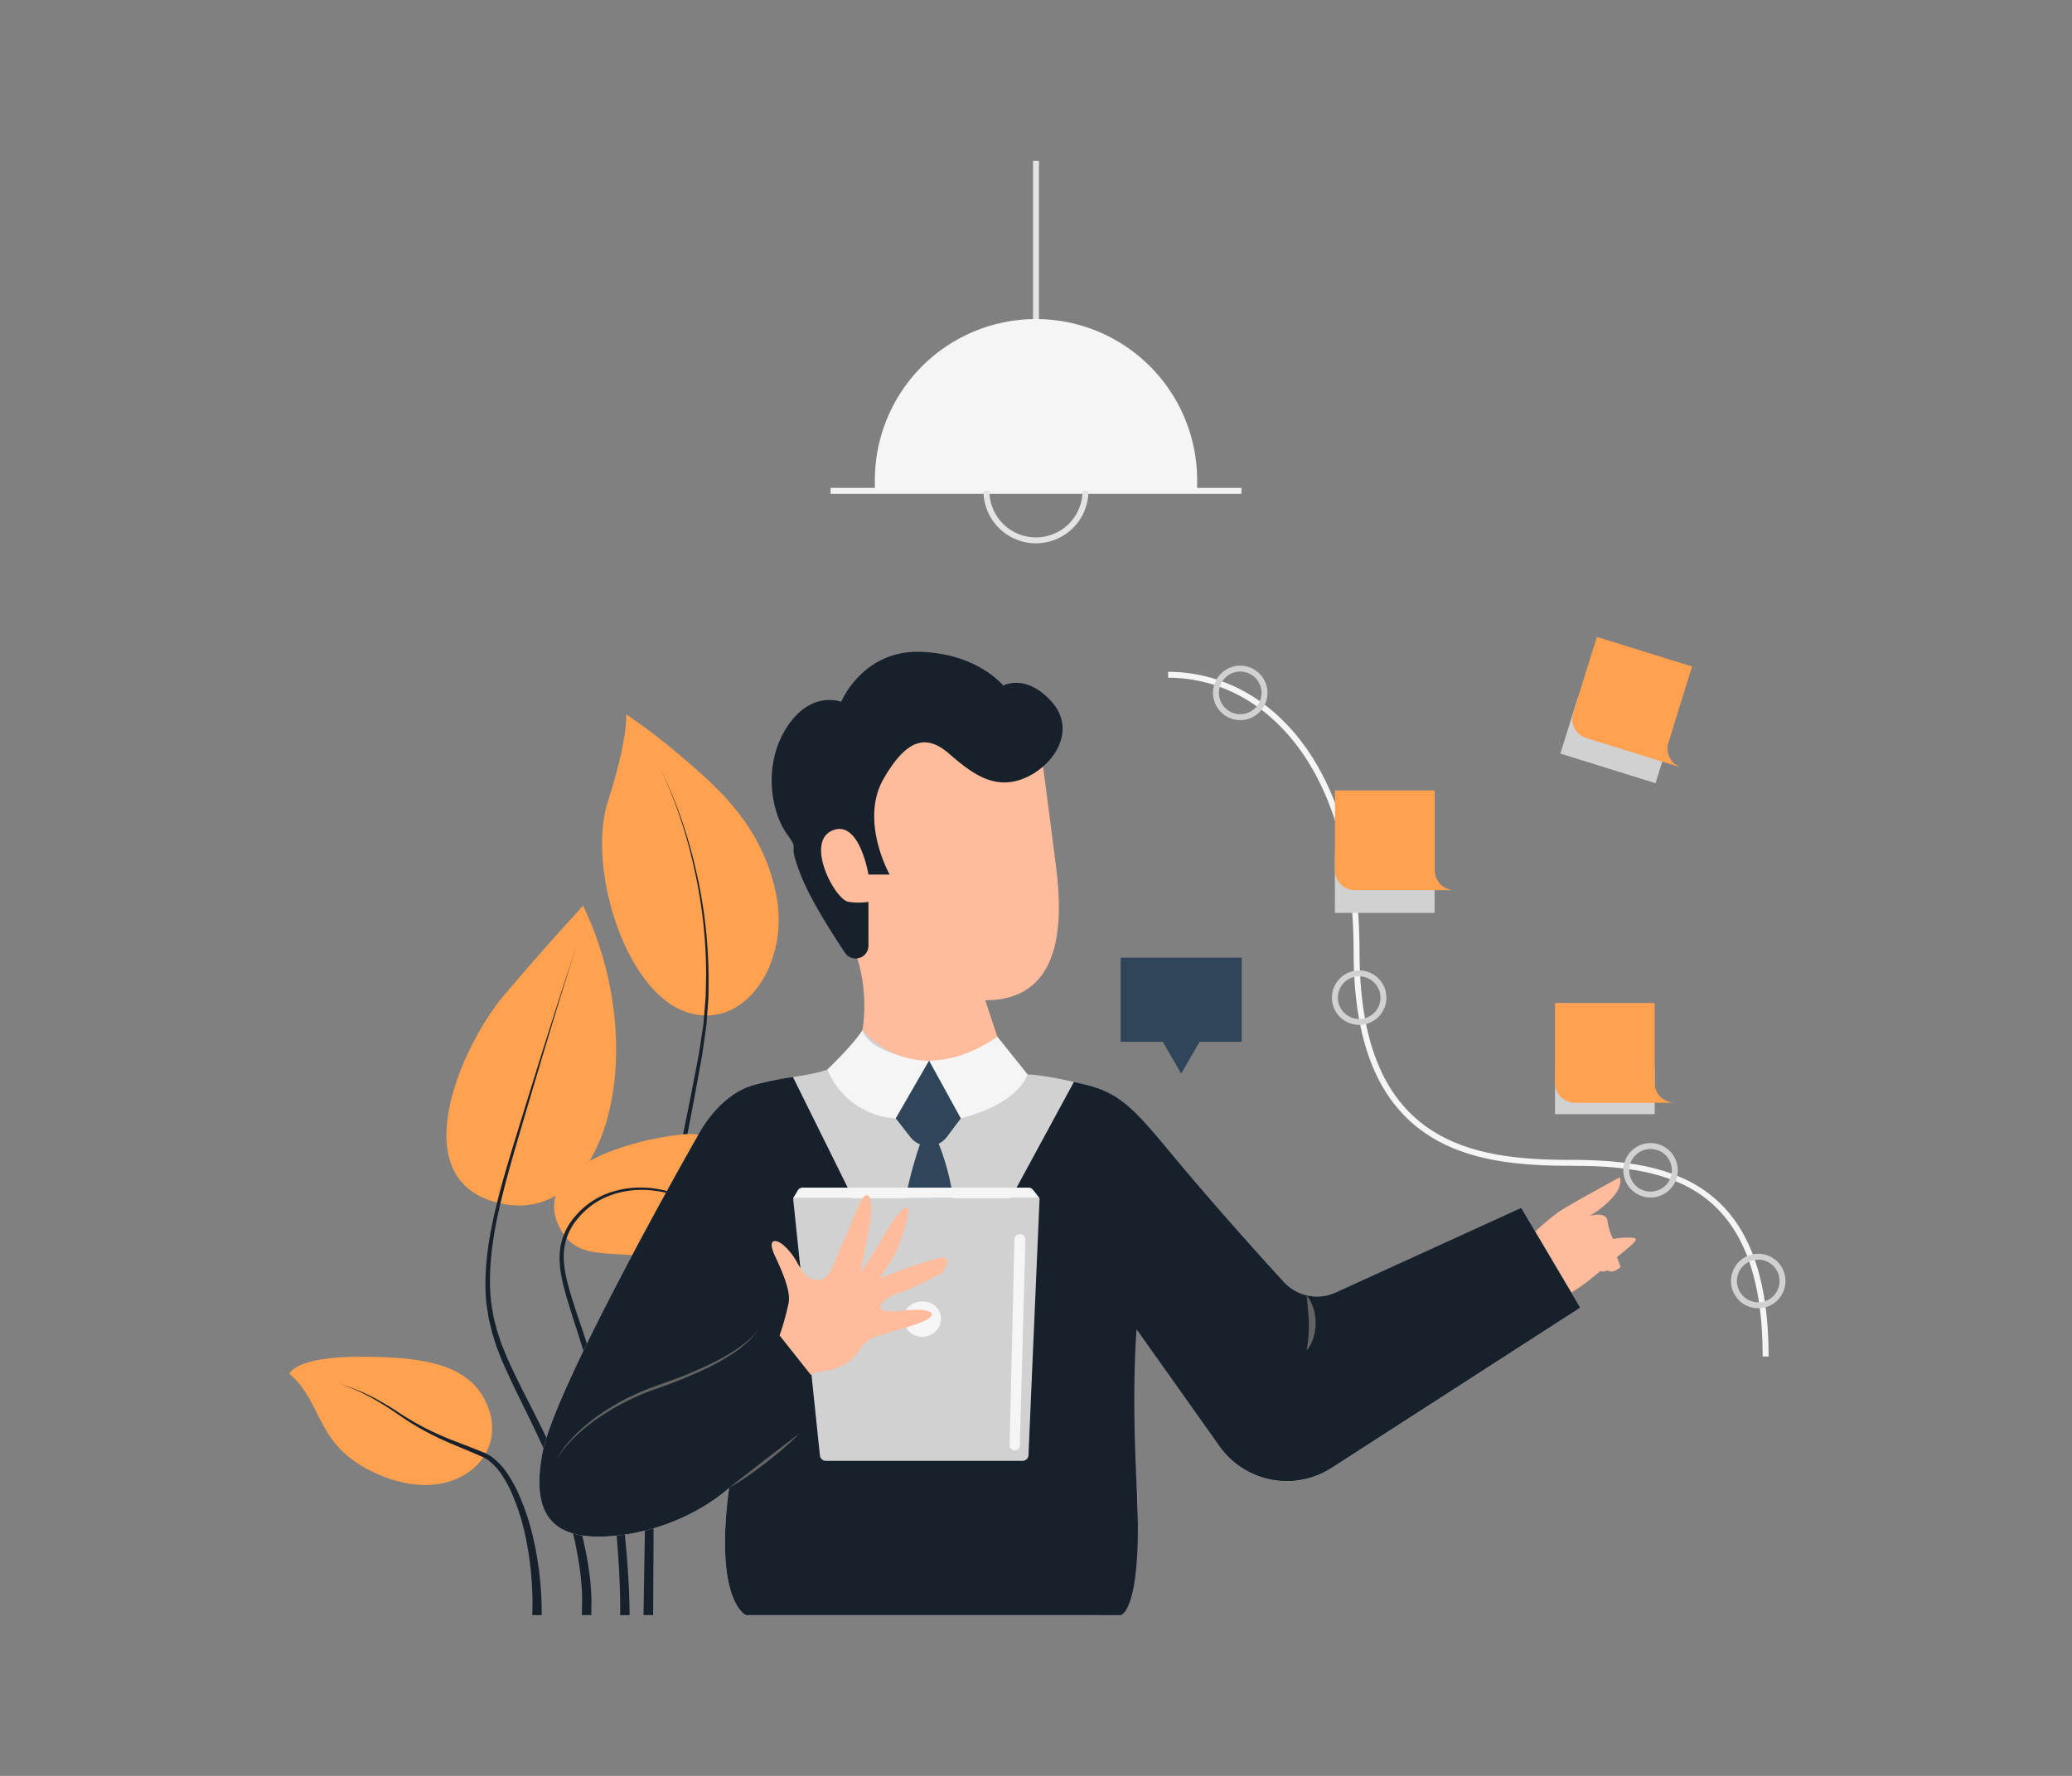 <svg id="Layer_1" data-name="Layer 1" xmlns="http://www.w3.org/2000/svg" viewBox="0 0 700 600"><rect x="0" y="0" width="700" height="600" fill="#808080" stroke="none"/><title>Corporate Illustrations Pack - Scene 5</title><path d="M597.5,458.32h-2c0-26.43-6.54-44.08-20-54C563,395.12,546,393.88,531.05,393.88c-17.27,0-35.19-1.32-49.28-10.85-16.47-11.12-24.47-31.27-24.47-61.59,0-63.87-31.47-92.47-62.66-92.47v-2c32.18,0,64.66,29.21,64.66,94.47,0,29.6,7.71,49.21,23.58,59.94,13.66,9.22,31.22,10.5,48.17,10.5C565.56,391.88,597.5,399.93,597.5,458.32Z" fill="#f5f5f5"/><path d="M557.62,404.6a9.2,9.2,0,1,1,9.2-9.2A9.21,9.21,0,0,1,557.62,404.6Zm0-16.4a7.2,7.2,0,1,0,7.2,7.2A7.21,7.21,0,0,0,557.62,388.2Z" fill="#d1d1d1"/><path d="M594,442a9.2,9.2,0,1,1,9.2-9.2A9.21,9.21,0,0,1,594,442Zm0-16.4a7.2,7.2,0,1,0,7.2,7.2A7.21,7.21,0,0,0,594,425.58Z" fill="#d1d1d1"/><rect x="450.98" y="288.69" width="33.68" height="19.74" fill="#d1d1d1"/><path d="M510.51,423.9s11.6-11.74,17.16-15.15,19.58-11,19.58-11,1.14,2.66-2.27,6.63a31.66,31.66,0,0,1-8,6.44s5.72-1.7,6.1,1.71A17.49,17.49,0,0,0,545,418.6a25.42,25.42,0,0,1,6.82-.38c3,.38-2.65,3.79-11.37,11.37S524.9,440.2,521.11,441,510.51,423.9,510.51,423.9Z" fill="#ffbc9d"/><path d="M545.35,422.43l2.17,5.59s-3.56,3.56-5.26,0S545.35,422.43,545.35,422.43Z" fill="#ffbc9d"/><path d="M542.54,422.43l2.17,5.59s-3.57,3.56-5.26,0S542.54,422.43,542.54,422.43Z" fill="#ffbc9d"/><path d="M211.52,241.3s.82,7.78-6.15,29.49,5.33,62.78,25.4,70.71,36-15.41,31.54-38.76-19.66-36.46-31.13-46.29A207.42,207.42,0,0,0,211.52,241.3Z" fill="#ffa14f"/><path d="M223,259.32a160.73,160.73,0,0,1,12,34.19,162.87,162.87,0,0,1,4.37,36l0,4.55c0,1.51,0,3-.15,4.54l-.33,4.54c-.13,1.51-.16,3-.42,4.53-.44,3-.83,6-1.3,9l-1.61,8.93c-2.18,11.9-4.55,23.77-6.78,35.65s-4.23,23.78-5.53,35.77-1.91,24-2.14,36.12c-.13,6-.11,12.08-.16,18.12l-.11,18.14-.18,36.27H217.4L218,509.4l.31-18.15c.11-6.05.16-12.09.36-18.15.36-12.11,1.1-24.24,2.55-36.28s3.56-24,5.94-35.86,4.86-23.69,7.17-35.56l1.71-8.91c.5-3,.92-5.95,1.38-8.93.28-1.48.32-3,.47-4.49l.37-4.51c.17-1.5.18-3,.21-4.51l.09-4.53a162.07,162.07,0,0,0-4-35.92A160.21,160.21,0,0,0,223,259.32Z" fill="#17212b"/><path d="M189.74,416c5.53,9.31,15,6.76,29.24,8.6s18.55,4.3,27.77,14.13,38.09,8.6,44.85,5.53c0,0-15.36-11.06-24-28.26s-20.36-34.2-36.6-32.77S177,394.49,189.74,416Z" fill="#ffa14f"/><path d="M265.61,430.74a50.09,50.09,0,0,1-11.67-7.34c-3.6-2.89-7-6-10.42-9.09-1.71-1.54-3.4-3.13-5.14-4.62a26,26,0,0,0-2.72-2.07l-1.44-.93c-.48-.31-1-.53-1.51-.81a34.92,34.92,0,0,0-13.06-3.74,31,31,0,0,0-13.41,1.71,25.18,25.18,0,0,0-10.91,7.7,19.55,19.55,0,0,0-4.87,12.2c-.14,4.48,1,8.95,2.29,13.33s2.84,8.73,4.29,13.11,2.85,8.79,4.11,13.24a270.35,270.35,0,0,1,6.08,27.06q2.42,13.67,3.82,27.47c.91,9.21,1.61,18.44,1.65,27.73h-3.18c.1-9.14-.47-18.32-1.24-27.47s-1.93-18.26-3.4-27.33A271.22,271.22,0,0,0,199.24,464c-1.19-4.43-2.51-8.83-3.9-13.21s-2.85-8.76-4.12-13.22-2.36-9.06-2.15-13.83a20.92,20.92,0,0,1,5.34-12.9,26.29,26.29,0,0,1,11.5-7.87,31.94,31.94,0,0,1,13.81-1.57,35.5,35.5,0,0,1,13.27,4c.51.28,1,.52,1.53.85l1.45,1a28.15,28.15,0,0,1,2.74,2.15c1.73,1.53,3.38,3.13,5.08,4.69,3.37,3.14,6.73,6.3,10.27,9.24A50.18,50.18,0,0,0,265.61,430.74Z" fill="#17212b"/><path d="M197,306s-12.91,13.91-27,30.61-35,63.39,0,70.15S220.33,354.56,197,306Z" fill="#ffa14f"/><path d="M194.52,320.44c-6,18.49-11.46,37.11-17,55.73-2.72,9.32-5.55,18.62-7.87,28s-4.13,19-4.11,28.58a65.83,65.83,0,0,0,.38,7.17c.14,1.19.39,2.37.57,3.55.11.58.19,1.18.32,1.76l.44,1.74.45,1.74a14.7,14.7,0,0,0,.5,1.72l1.15,3.4c.41,1.13.89,2.23,1.33,3.35l.69,1.67.75,1.64c4,8.77,8.73,17.29,12.87,26.11A177.25,177.25,0,0,1,195.45,514a134.75,134.75,0,0,1,3.2,14.36c.39,2.43.72,4.88.91,7.34a55.08,55.08,0,0,1,.21,7.53v2.43h-3.17l0-2.57V543a53.58,53.58,0,0,0-.11-7c-.15-2.37-.45-4.75-.79-7.12a128.65,128.65,0,0,0-2.94-14.09,174.67,174.67,0,0,0-9.9-27.12c-4-8.81-8.58-17.37-12.53-26.31l-.75-1.68-.67-1.71c-.44-1.15-.91-2.27-1.32-3.43L166.5,451a15.62,15.62,0,0,1-.49-1.78l-.44-1.8-.43-1.79c-.12-.6-.2-1.22-.3-1.83-.17-1.21-.41-2.43-.53-3.65a67.09,67.09,0,0,1-.3-7.36c.12-9.84,2.1-19.46,4.53-28.87s5.43-18.67,8.27-28C182.55,357.39,188.33,338.85,194.52,320.44Z" fill="#17212b"/><path d="M97.77,464.18c12.12,10.19,8.22,25.55,32,34.77s40.69-6.15,35.61-22.12-21.68-18.44-43.8-18.44S97.77,464.18,97.77,464.18Z" fill="#ffa14f"/><path d="M114.8,467.61a59.53,59.53,0,0,1,13.08,5.49c2.08,1.15,4.13,2.35,6.11,3.67s4,2.57,6,3.73a96.1,96.1,0,0,0,12.76,6.06l6.62,2.56,3.31,1.32a16.86,16.86,0,0,1,3.31,1.67,21.92,21.92,0,0,1,5.11,5.29,43.67,43.67,0,0,1,3.62,6.28,76.6,76.6,0,0,1,4.84,13.56A113,113,0,0,1,183,545.69h-3.17a110,110,0,0,0-2.59-27.88,74,74,0,0,0-4.33-13.29,42.06,42.06,0,0,0-3.29-6.1,20.07,20.07,0,0,0-4.56-5,14.56,14.56,0,0,0-3-1.6l-3.25-1.4-6.55-2.75a96.65,96.65,0,0,1-12.7-6.48c-2-1.22-4-2.58-5.95-3.92s-3.93-2.61-6-3.81A59.17,59.17,0,0,0,114.8,467.61Z" fill="#17212b"/><rect x="349" y="54.31" width="2" height="97.37" fill="#e3e3e3"/><rect x="280.6" y="164.83" width="138.8" height="2" fill="#f2f3f4"/><path d="M350,183.56a17.73,17.73,0,1,1,17.72-17.73A17.75,17.75,0,0,1,350,183.56Zm0-33.45a15.73,15.73,0,1,0,15.72,15.72A15.74,15.74,0,0,0,350,150.11Z" fill="#e3e3e3"/><path d="M404.44,165.83H295.56v-3.59A54.45,54.45,0,0,1,350,107.8h0a54.45,54.45,0,0,1,54.44,54.44Z" fill="#f5f5f5"/><path d="M513.93,408.15l20,33.67-84,54.13A27.88,27.88,0,0,1,412,488.66L384,449.2s-3.07,18.71,0,52.48-12.69,44-12.69,44H252s-10.81-4.61-5.69-43c0,0-13.3,12.79-35.82,15.86s-31.72-5.12-27.12-28.14S235.57,384,235.57,384s6.66-13.82,18.94-17.4,24.05-2.66,30.19-8.24,6.65-10.31,6.65-10.31l45.54,2.18L347.12,363s5.63,0,20,3.58,18.42,11.45,37.86,34.12c11.48,13.39,22.07,25.12,28.82,32.48a15.18,15.18,0,0,0,17.51,3.54Z" fill="#d1d1d1"/><path d="M533.88,441.81l-84,54.14A27.9,27.9,0,0,1,412,488.66L384,449.2s-1.77,18.62,0,52.48c2.24,42.73-5.36,44-5.36,44H252s-10.81-4.6-5.69-43c0,0-13.31,12.8-35.82,15.87s-31.72-5.12-27.12-28.15S235.57,384,235.57,384s6.65-13.81,18.93-17.39a106.17,106.17,0,0,1,13.44-2.73V364l45.67,92.23,49.2-90.69c1.33.3,2.74.64,4.26,1,14.33,3.58,18.42,11.45,37.87,34.12,11.48,13.39,22.07,25.11,28.81,32.47a15.19,15.19,0,0,0,17.52,3.55l62.65-28.59Z" fill="#17212b"/><path d="M313.61,379.11S304,401.19,304,423.41h19.3S324.61,398.47,313.61,379.11Z" fill="#2f4559"/><path d="M267.94,404.85h83.27l-3.75,86.8a2,2,0,0,1-2,1.91H279a2,2,0,0,1-2-1.79Z" fill="#d1d1d1"/><path d="M336.89,350.23,347.12,363s-2.56,9.76-22.51,14.84l-10.72-19.5A50.27,50.27,0,0,0,336.89,350.23Z" fill="#f5f5f5"/><path d="M291.35,348.05s1.6,8.22,22.54,10.31l-11.27,19.5a26.61,26.61,0,0,1-23.1-16.52S288.28,353,291.35,348.05Z" fill="#f5f5f5"/><path d="M302.62,377.86l5,6.38a7.76,7.76,0,0,0,12.31-.16l4.66-6.22-10.72-19.5Z" fill="#2f4559"/><path d="M187.73,493.56a36.68,36.68,0,0,1,6.19-8.32,58.83,58.83,0,0,1,7.9-6.79,79.52,79.52,0,0,1,18.4-9.69c3.26-1.24,6.53-2.27,9.74-3.55,1.6-.62,3.21-1.26,4.78-2,.79-.34,1.59-.67,2.37-1l2.34-1.1a74.25,74.25,0,0,0,9-5,42.67,42.67,0,0,0,4.13-3.09A16.06,16.06,0,0,0,256,449.2a14.87,14.87,0,0,1-3.24,4,40.85,40.85,0,0,1-4,3.3,74.12,74.12,0,0,1-9,5.3,160.89,160.89,0,0,1-19.24,7.83,83.84,83.84,0,0,0-18.32,9.38,61.64,61.64,0,0,0-8,6.51A39.18,39.18,0,0,0,187.73,493.56Z" fill="#636363"/><path d="M441.43,437.7a12.41,12.41,0,0,1,2.3,4.37,16.92,16.92,0,0,1,.73,4.91,15.58,15.58,0,0,1-.72,4.93,12.29,12.29,0,0,1-2.31,4.36c.21-1.65.52-3.16.61-4.7a40.92,40.92,0,0,0,.13-4.56c0-1.51-.15-3-.28-4.57Z" fill="#636363"/><path d="M291.35,348.05s3.07-15.73-4.1-30.06-26.09-35.3-12.28-51.17,25.08-32.23,50.66-27.12,25.58,10.75,25.58,10.75,3.07,22.45,5.63,42.95,1,44.55-24,44.55l4.1,12.28S311.81,369.91,291.35,348.05Z" fill="#ffbc9d"/><path d="M267.94,404.85l1.53-2.6a2,2,0,0,1,1.73-1h76.22A2,2,0,0,1,349,402l2.21,2.82Z" fill="#f5f5f5"/><path d="M293.39,319.55V304.69a21.26,21.26,0,0,1-6.65,0c-4.6-.51-14.84-20-5.63-24.05s12.28,14.84,12.28,14.84h7.17s-10.24-18.16-2.05-32.36,14.84-14.72,22-8.58,14.84,12.55,25.08,8.58,18.42-16.25,9.72-26-16.38-5.49-16.38-5.49-8.7-10.89-28.14-11.4-26.61,16.89-26.61,16.89-10.23-4.1-18.42,8.69-5.11,28.66,0,35.82-.51,1,5.12,14.84c3.05,7.49,9.42,17.69,14.6,25.46A4.32,4.32,0,0,0,293.39,319.55Z" fill="#17212b"/><path d="M246.32,502.71l2.92-2.37,3-2.32,5.92-4.61,5.95-4.57,3-2.29c1-.74,2-1.53,3-2.26-1.75,1.79-3.6,3.5-5.5,5.14s-3.84,3.23-5.82,4.77-4,3-6.08,4.44S248.5,501.45,246.32,502.71Z" fill="#636363"/><path d="M317.45,447.83a6.42,6.42,0,0,1-11.75,0c-1.45-3.59.81-8.13,5.88-8.13S318.9,444.24,317.45,447.83Z" fill="#f5f5f5"/><path d="M273.92,464.51c3.72-1.86,5.89-.62,11.17-3.41s5.27-7.14,9.62-9,12.1-3.42,17.07-5.59,3.41-4-1.86-4-9.31,1.24-11.8,0,1.87-4.66,6.21-5.9,14-6.62,14-6.62,4.65-6.41-1.56-4.86-19.8,6.82-19.8,6.82,4.91-6.51,6.46-10.55,5.59-16.13,1.86-13-6.83,9.62-9.62,14-5,7.66-5,7.66,1.86-9.83,2.79-14.17,1.55-12.11-.62-12.11-4.66,9-7.76,15.21-4,12.41-7.76,13.35-6.21-2.49-8.07-5.9-5.27-7.14-7.45-7.14c0,0-2.48-.31,0,5S267.09,436,266.47,440a86.78,86.78,0,0,1-3.1,11.18Z" fill="#ffbc9d"/><path d="M491.46,300.76H457.77A6.78,6.78,0,0,1,451,294V267.07h33.7V294A6.78,6.78,0,0,0,491.46,300.76Z" fill="#ffa14f"/><rect x="536.33" y="233.38" width="19.74" height="33.68" transform="translate(144.76 697.2) rotate(-72.69)" fill="#d1d1d1"/><path d="M568.11,259.36l-32.16-10a6.78,6.78,0,0,1-4.47-8.49l8-25.69,32.17,10-8,25.69A6.77,6.77,0,0,0,568.11,259.36Z" fill="#ffa14f"/><rect x="525.34" y="360.5" width="33.68" height="15.93" fill="#d1d1d1"/><path d="M565.82,372.58H532.13a6.78,6.78,0,0,1-6.79-6.78V338.89H559V365.8A6.78,6.78,0,0,0,565.82,372.58Z" fill="#ffa14f"/><path d="M419,243.3a9.2,9.2,0,1,1,9.2-9.2A9.21,9.21,0,0,1,419,243.3Zm0-16.4a7.2,7.2,0,1,0,7.2,7.2A7.21,7.21,0,0,0,419,226.9Z" fill="#d1d1d1"/><path d="M459.18,346.27a9.2,9.2,0,1,1,9.2-9.2A9.21,9.21,0,0,1,459.18,346.27Zm0-16.4a7.2,7.2,0,1,0,7.2,7.2A7.21,7.21,0,0,0,459.18,329.87Z" fill="#d1d1d1"/><polygon points="419.5 323.56 378.6 323.56 378.6 351.97 392.83 351.97 399.05 362.74 405.27 351.97 419.5 351.97 419.5 323.56" fill="#2f4559"/><path d="M342.72,418.68l-1.64,69.58a1.73,1.73,0,0,0,1.73,1.78h0a1.73,1.73,0,0,0,1.73-1.69l1.88-69.58a1.74,1.74,0,0,0-1.73-1.78h-.23A1.74,1.74,0,0,0,342.72,418.68Z" fill="#f5f5f5"/></svg>
